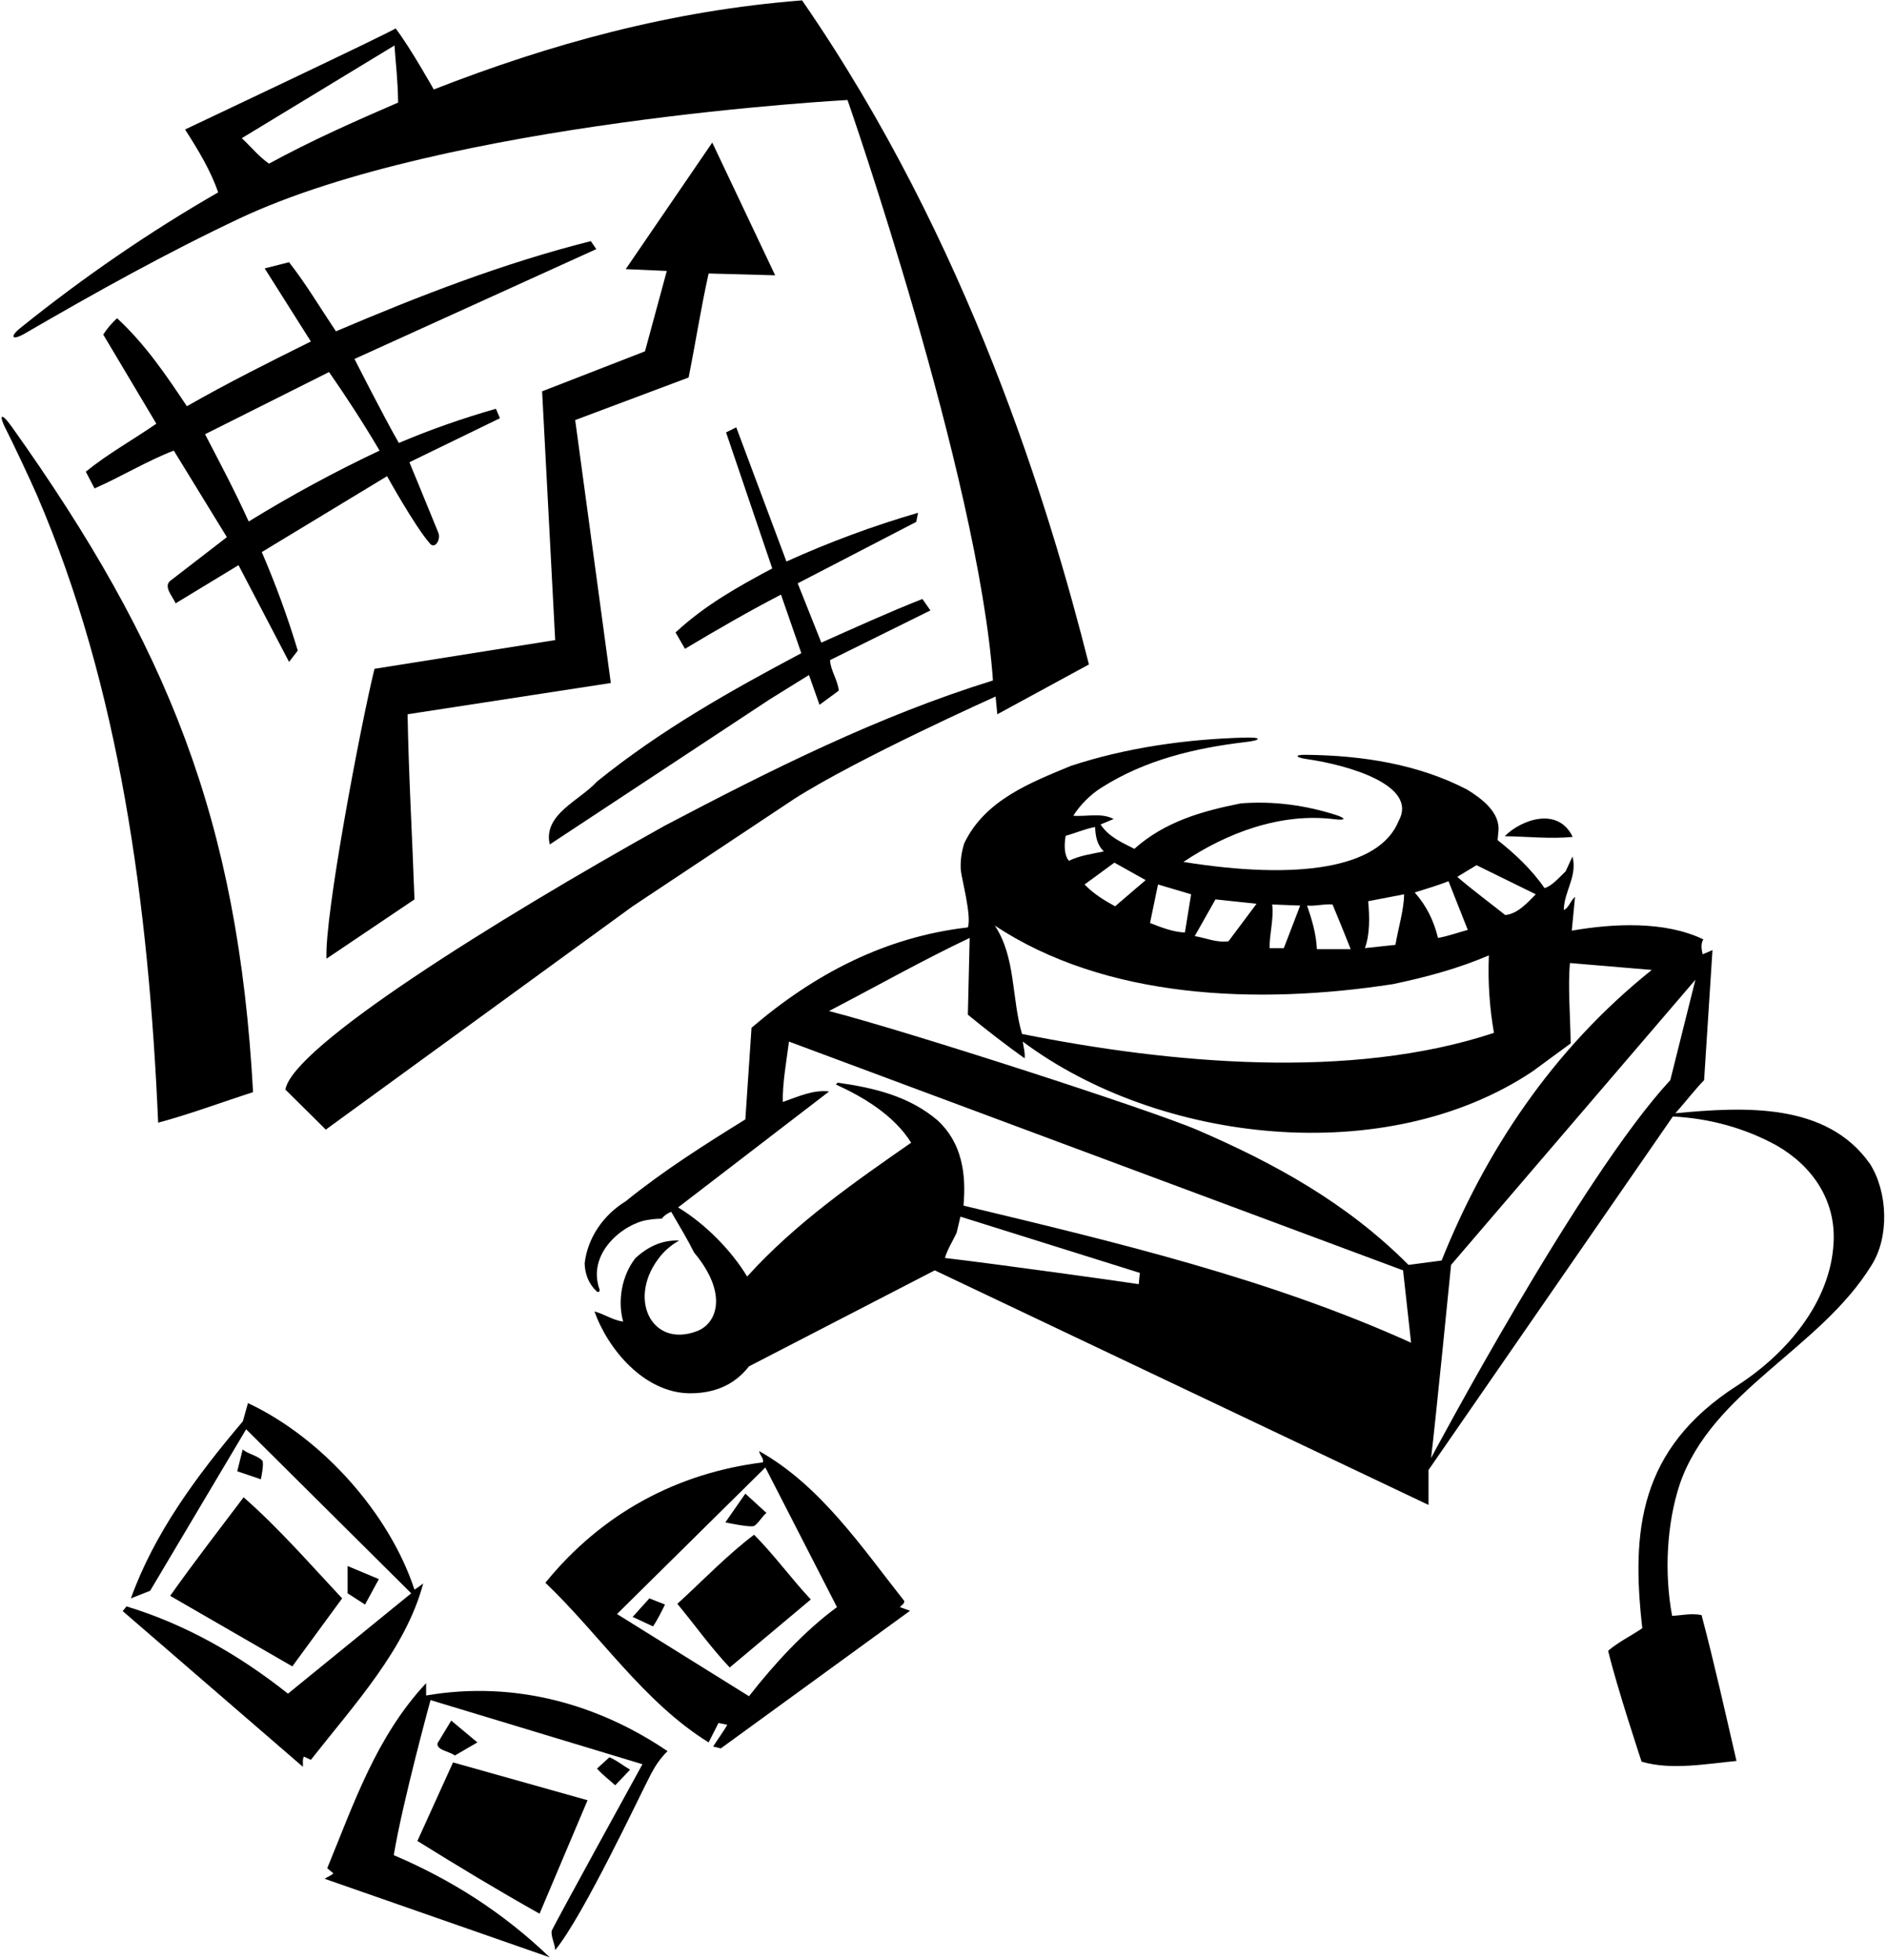 <?xml version="1.0" encoding="UTF-8"?>
<svg xmlns="http://www.w3.org/2000/svg" xmlns:xlink="http://www.w3.org/1999/xlink" width="519pt" height="539pt" viewBox="0 0 519 539" version="1.1">
<g id="surface1">
<path style=" stroke:none;fill-rule:nonzero;fill:rgb(0%,0%,0%);fill-opacity:1;" d="M 432.551 230.125 C 428.551 221.727 418.449 225.324 413.852 229.926 C 420.051 230.023 426.551 230.727 432.551 230.125 "/>
<path style=" stroke:none;fill-rule:nonzero;fill:rgb(0%,0%,0%);fill-opacity:1;" d="M 148.398 526.199 L 161.602 495 L 124.602 484.602 L 114.801 506.199 C 125.898 513.102 137 519.801 148.398 526.199 "/>
<path style=" stroke:none;fill-rule:nonzero;fill:rgb(0%,0%,0%);fill-opacity:1;" d="M 117.199 466.199 L 117.199 462.801 C 103.398 477.598 97.301 496 90 513.699 L 91.699 515.102 C 91 515.801 90.102 516 89.301 516.602 L 151.199 538.199 C 138.199 525.699 123.801 516.699 108.301 510.102 C 110.699 495.602 118.41 467.465 118.41 467.465 L 176.699 485.102 C 176.699 485.102 151.766 530.395 151.715 530.973 C 151.551 532.66 152.625 534.484 152.699 536.199 C 160.398 526.898 175.965 493.672 179.051 487.773 C 180.227 485.527 181.668 483.402 183.602 481.5 C 164.699 468.699 141.699 462 117.199 466.199 "/>
<path style=" stroke:none;fill-rule:nonzero;fill:rgb(0%,0%,0%);fill-opacity:1;" d="M 72.129 401.605 C 70.906 400.25 68.102 399.766 66.75 398.551 L 65.25 404.551 L 71.75 406.75 C 71.75 406.75 72.719 402.262 72.129 401.605 "/>
<path style=" stroke:none;fill-rule:nonzero;fill:rgb(0%,0%,0%);fill-opacity:1;" d="M 80.398 458.199 L 94.102 439.5 C 85.301 430.102 76.699 420.199 67 411.699 C 60.199 420.699 53.102 429.898 46.801 438.801 L 80.398 458.199 "/>
<path style=" stroke:none;fill-rule:nonzero;fill:rgb(0%,0%,0%);fill-opacity:1;" d="M 186.301 441 C 191.102 446.801 195.5 453 200.699 458.5 L 223 439.801 C 217.5 433.898 212.801 427.398 207.398 422 C 200.199 427.398 193.301 434.602 186.301 441 "/>
<path style=" stroke:none;fill-rule:nonzero;fill:rgb(0%,0%,0%);fill-opacity:1;" d="M 173.301 486.602 C 171.398 485.5 169.602 484 167.602 483.199 L 164.199 486.301 C 165.801 488.102 167.602 489.398 169.199 490.898 L 173.301 486.602 "/>
<path style=" stroke:none;fill-rule:nonzero;fill:rgb(0%,0%,0%);fill-opacity:1;" d="M 174 444.598 L 179.602 447.199 C 180.898 445.301 182 443 182.898 441.199 L 178.602 439.5 L 174 444.598 "/>
<path style=" stroke:none;fill-rule:nonzero;fill:rgb(0%,0%,0%);fill-opacity:1;" d="M 131.301 479.102 L 124.102 473.098 L 120.301 479.398 C 120.199 481.301 123.5 481.5 125.102 482.699 L 131.301 479.102 "/>
<path style=" stroke:none;fill-rule:nonzero;fill:rgb(0%,0%,0%);fill-opacity:1;" d="M 95.602 430.602 L 95.602 438.102 L 100.398 441.199 L 104.199 434.199 L 95.602 430.602 "/>
<path style=" stroke:none;fill-rule:nonzero;fill:rgb(0%,0%,0%);fill-opacity:1;" d="M 114 437.102 C 107.102 416.102 88.5 395.301 68.199 385.801 L 66.801 390.801 C 53.898 406 42.398 421.699 36 439.5 L 41.301 437.398 L 67.699 393 L 113.102 438.102 L 79.199 465.699 C 65.602 454.902 50.898 446.598 34.801 441.699 L 33.75 443 L 83.301 485.801 C 83.398 484.898 83.102 483.801 83.602 483 L 85.5 483.898 C 97.602 468.5 111.602 453.402 116.398 435.398 C 115.602 436 114.801 436.602 114 437.102 "/>
<path style=" stroke:none;fill-rule:nonzero;fill:rgb(0%,0%,0%);fill-opacity:1;" d="M 48.301 165.898 L 65.602 155.398 L 79.5 182 L 81.898 178.898 C 79.102 169.602 75.801 160.602 72 151.801 L 106.461 130.934 C 106.461 130.934 114.086 144.73 118.273 149.488 C 119.668 151.078 121.301 148.309 120.559 146.477 C 117.699 139.422 112.602 127.102 112.602 127.102 L 137.5 115 L 136.398 112.398 C 127.301 115 118.398 118.102 109.699 121.801 C 105.5 114.5 97.5 98.699 97.5 98.699 L 164 68.5 L 162.5 66.301 C 138.301 72.398 115.199 81.398 92.398 91.102 C 88.102 84.699 84.199 78.102 79.5 72.102 L 72.801 73.801 L 85.5 93.898 C 74 99.602 62.602 105.301 51.398 111.699 C 45.801 103.301 40 94.699 32.199 87.5 C 30.699 88.898 29.398 90.398 28.398 92 L 43 116.5 C 36.5 121 29.602 124.801 23.602 129.699 L 26 134.301 C 33.301 131.102 40.5 126.699 47.801 123.898 L 62.398 147.699 L 47.102 159.5 C 44.602 161.102 47.602 164.102 48.301 165.898 Z M 56.398 119.398 L 90.5 102.301 C 95.301 109.199 100.102 116.602 104.398 123.898 C 92.102 129.699 80.102 136.199 68.398 143.398 C 64.699 135.199 60.5 127.301 56.398 119.398 "/>
<path style=" stroke:none;fill-rule:nonzero;fill:rgb(0%,0%,0%);fill-opacity:1;" d="M 6.828 91.703 C 26.195 80.453 45.711 69.594 65.801 60.102 C 122.602 33.34 233.102 27.5 233.102 27.5 C 233.102 27.5 269.102 130.801 273.102 187.102 C 241.5 196.898 212 211.699 182.699 227.102 C 136.023 253.141 80.41 287.828 78.5 299.602 L 89.602 310.602 L 174 249.199 L 218.398 219.699 C 235.898 208.5 273.824 191.52 273.824 191.52 L 274.301 196.398 L 299.5 182.699 C 288.699 139.898 266.5 66.5 220.602 0.102 C 184.602 2.898 151.301 12.102 119.301 24.602 C 119.301 24.602 112.801 13 108.801 7.801 C 108.699 8.301 50.898 35.602 50.898 35.602 C 54.5 41.199 58 47 60 52.898 C 41.25 63.676 23.004 76.176 5.629 90.16 C 2.523 92.66 3.348 93.727 6.828 91.703 Z M 108.5 12.5 C 108.898 18.398 109.398 21.602 109.5 28.199 C 97.5 33.398 85.5 38.699 74 45 C 71.102 43 69.199 40.5 66.5 38 L 108.5 12.5 "/>
<path style=" stroke:none;fill-rule:nonzero;fill:rgb(0%,0%,0%);fill-opacity:1;" d="M 69.602 300.301 C 65.5 225.328 46.027 177.473 3.316 117.453 C 0.168 113.031 -0.562 113.93 2.043 118.859 C 3.012 120.688 8.434 132.129 10.125 136.055 C 32.914 188.891 40.895 248.754 43.5 308.699 C 52.398 306.301 60.898 303.102 69.602 300.301 "/>
<path style=" stroke:none;fill-rule:nonzero;fill:rgb(0%,0%,0%);fill-opacity:1;" d="M 149.102 107.602 L 152.699 176 L 103 183.898 C 99.301 198.898 89.199 251.898 89.801 263.602 L 114 247.301 C 113.398 230.301 112.398 213.199 112.102 196.398 L 168 187.801 L 158.199 115.5 L 189.398 103.801 C 191.301 94.301 192.801 84.602 194.898 75.199 L 213.199 75.699 L 195.898 39.199 L 172.102 74 L 183.398 74.5 L 177.398 96.602 L 149.102 107.602 "/>
<path style=" stroke:none;fill-rule:nonzero;fill:rgb(0%,0%,0%);fill-opacity:1;" d="M 252.5 141 C 240.102 144.602 228 149.102 216.301 154.398 L 202.5 117.5 L 199.699 118.898 L 212.398 156.301 C 203.199 161.199 194 166.301 185.801 173.898 L 188.398 178.398 C 197.102 173.199 206.102 168 214.801 163.5 L 220.398 179.602 C 201 189.898 181.898 200.602 164.199 214.898 C 159.5 220.102 149.301 223.898 151.199 232.199 L 211.699 192.301 L 222.5 185.602 L 225.398 193.801 L 230.699 189.898 C 230.398 186.898 228.398 184.301 228.301 181.5 L 255.895 167.848 L 253.699 164.699 C 244.301 168.398 234.898 172.699 225.898 176.699 L 219.398 160.398 L 252 143.5 L 252.5 141 "/>
<path style=" stroke:none;fill-rule:nonzero;fill:rgb(0%,0%,0%);fill-opacity:1;" d="M 514.301 320 C 502.398 303.102 479.801 304.301 460.801 306.102 C 463.5 303.102 465.898 299.898 468.699 297 L 471 261.25 L 468.301 262.398 C 468 261.199 467.699 259.398 468.5 258.301 C 457.898 253.199 443.801 253.898 432.301 255.898 L 433.199 246.602 C 431.898 247.699 431.398 249.801 430.102 250.199 C 430.199 245 433.898 241 432.5 235.5 L 430.602 239.602 C 428.898 241.199 426.898 243.602 424.801 244.199 C 421.398 239.199 416.5 234.602 411.898 231 L 412.102 228.801 C 412.801 223.398 407.398 219.5 403.5 217.102 C 390.211 210.203 374.938 207.691 358.996 207.547 C 355.984 207.516 356.262 208.273 359.395 208.719 C 370.871 210.352 390.121 215.938 384.699 225.699 C 379.441 238.836 356.859 242.031 325.5 237 C 337.25 229.109 352.176 223.383 367 225.254 C 370.215 225.66 370.402 225.016 367.172 224 C 359.082 221.461 350.445 220.188 341.301 220.898 C 330.699 223 320.398 225.898 312 233.398 C 308.699 231.699 305 230.199 302.699 226.699 C 303.898 226.199 305.102 225.699 306.301 225.199 C 302.898 223.398 298.898 224.602 295.199 224.301 C 297 221.398 300 218.398 302.898 216.602 C 314.812 209.02 328.461 205.688 342.781 204.012 C 346.973 203.52 347.02 202.703 342.758 202.805 C 326.137 203.199 309.465 205.664 294.5 210.602 C 283.699 215.102 270.898 219.898 265.199 231.898 C 264.461 234.223 264.086 236.77 264.262 239.23 C 264.422 241.43 267.301 251.898 266.199 255 C 243.602 257.602 224.102 267.699 206.699 282.602 L 205 307.801 C 194 314.602 182.602 321.801 172.102 330.301 C 165.898 334.102 161.602 340.398 160.801 347.398 C 160.883 350.383 161.996 353.16 164.141 355.105 C 164.586 355.508 165.078 355.07 164.879 354.5 C 161.391 344.594 171.34 336.621 177.895 335.473 C 180.273 335.059 182 335.102 182 335.102 C 182.699 334.199 183.602 333.602 184.602 333.199 C 186.742 336.906 189.004 340.598 190.914 344.418 C 200.375 355.75 197.172 363.914 191.75 366 C 179.102 370.859 172.258 356.723 181.754 345.254 C 183.133 343.586 184.887 342.176 186.801 341.102 C 182 340.898 178.102 342.898 174.801 345.898 C 171 350.699 169.801 357.699 171.398 363.398 C 168.5 363 166.199 361.301 163.5 360.602 C 167.301 371.199 177.199 382.801 189.398 383.102 C 196 383.199 201.801 381.102 206 375.699 L 257.102 349.301 L 392.898 413.801 L 392.898 404.199 L 460.102 307 C 470.199 307.5 480 310.199 488.699 315 C 498.602 320.699 505 330.199 504.301 341.801 C 503.445 358.039 491.414 372.234 477.758 381.012 C 450.629 398.445 448.676 421.188 451.699 447.699 C 448.602 449.801 445.102 451.5 442.301 453.902 C 444.602 463.598 451.5 484.398 451.5 484.398 C 459.699 486.801 469.199 485 477.602 484.199 C 474.5 470.801 471.5 457.301 468 444.098 C 465.301 443.5 462.301 444.199 459.898 444.301 C 457.699 432.5 458.398 419 462 408.102 C 470.898 382.301 500.602 371 514.801 347.801 C 519.699 340 519.199 327.699 514.301 320 Z M 406.102 237.898 L 422.398 245.898 C 420.398 247.898 417.5 251.301 414 251.602 C 409.602 248.102 405.102 244.801 400.801 241.102 Z M 398.398 242.301 L 403.699 255.699 C 401 256.398 398.398 257.398 395.5 257.898 C 394.398 253.301 392.398 249.102 389.102 245.398 C 392.199 244.398 395.398 243.5 398.398 242.301 Z M 376.301 247.801 L 386.199 245.898 C 386.102 250.301 384.602 255.102 383.801 259.801 L 375.398 260.699 C 376.801 256.898 376.699 252.102 376.301 247.801 Z M 366.5 248.699 C 368.199 252.801 369.898 256.898 371.5 261 L 362.199 261 C 362 256.699 360.801 252.801 359.5 249 C 362 249.199 364 248.5 366.5 248.699 Z M 349.898 248.699 L 357.602 249 L 353.102 260.699 L 349.199 260.699 C 349.102 256.898 350.398 252.699 349.898 248.699 Z M 334.301 247.301 L 345.602 248.5 L 337.898 258.801 C 334.699 259.301 331.699 257.898 328.602 257.398 Z M 318.5 243.199 L 327.602 245.898 L 325.898 256.398 C 322.699 256.301 319.398 255 316.301 253.801 Z M 306.5 237.199 L 315.102 242 L 306.699 249.199 C 303.801 247.602 300.898 245.898 298.301 243.199 Z M 293.102 229.801 C 295.801 229.102 298.398 227.898 301.199 227.398 C 301.301 229.898 301.699 232.301 303.602 234.102 C 300.398 234.801 297 235.199 294 236.699 C 292.602 235.102 292.699 232.102 293.102 229.801 Z M 383.102 270.602 C 392.199 268.699 401.102 266.301 409.5 262.699 C 409.199 270.102 409.699 277.199 410.898 284 C 371.398 297.102 321.5 292.398 281.102 284.301 C 278.199 274.5 279.398 263.102 273.602 254.5 C 304 274.602 345.5 276.398 383.102 270.602 Z M 313.199 353.102 C 309.301 352.465 273.672 347.508 259.898 345.898 C 260.5 343.699 262 341.301 263.102 339 L 264.152 334.535 L 313.5 350 Z M 265 331.5 C 265.801 322.602 264.5 314.102 257.801 308 C 250 301.398 240.398 299.102 230.398 297.699 L 229.898 298.199 C 237.602 301.699 245.898 306.699 250.602 314.199 C 235.102 325 218.898 336.199 205.5 351 C 201 343.602 193.801 336.398 186.5 332 L 227.801 300.301 L 228 300.102 C 223.5 299.602 219.398 301.602 215.301 303 C 215.199 297.699 216.301 291.898 217 286.398 L 385.898 349.301 L 388.102 369.199 C 349.199 351.602 307.102 341.602 265 331.5 Z M 387.398 347.801 C 370.316 330.645 350.289 319.762 329.461 310.762 C 316.695 305.242 249.375 283.496 228 278 C 240.898 271.301 253.602 264.102 266.699 257.898 L 266.199 279 C 271.301 283.199 276.5 287.199 281.801 291 C 282 289.602 281.5 287.898 281.301 286.398 C 318.801 314.398 381.199 321.5 421.5 294.602 L 432 286.898 C 431.898 279.5 431.199 271 431.801 264.801 L 454.301 266.699 C 426.801 288.699 408.398 316.898 396.5 346.602 Z M 459.398 297 C 434.699 323.602 393.602 400.898 393.602 400.898 C 394.699 392.199 399.102 347.801 399.102 347.801 L 466.301 269.398 L 459.398 297 "/>
<path style=" stroke:none;fill-rule:nonzero;fill:rgb(0%,0%,0%);fill-opacity:1;" d="M 248.699 440.199 C 237 425.398 225.699 408.5 208.801 399 C 208.898 400.102 210.199 401 209.801 402.102 C 186.5 405 165.699 415.898 150 435.199 C 165.102 449.598 177 468 194.898 479.102 L 197.613 473.762 L 200 474.25 C 199.75 475 197 478.848 196.137 480.23 L 198.25 480.75 L 250.301 442.902 L 247.5 441.902 C 247.898 441.402 248.801 441 248.699 440.199 Z M 206 466.402 L 169.699 443.801 L 210.5 403.5 L 230.199 441.902 C 221.199 448.5 212.801 457.699 206 466.402 "/>
<path style=" stroke:none;fill-rule:nonzero;fill:rgb(0%,0%,0%);fill-opacity:1;" d="M 199.5 418.602 C 199.5 418.602 206.676 420.168 207.523 419.527 C 208.797 418.57 209.777 416.781 210.801 416 L 205 410.699 L 199.5 418.602 "/>
</g>
</svg>
